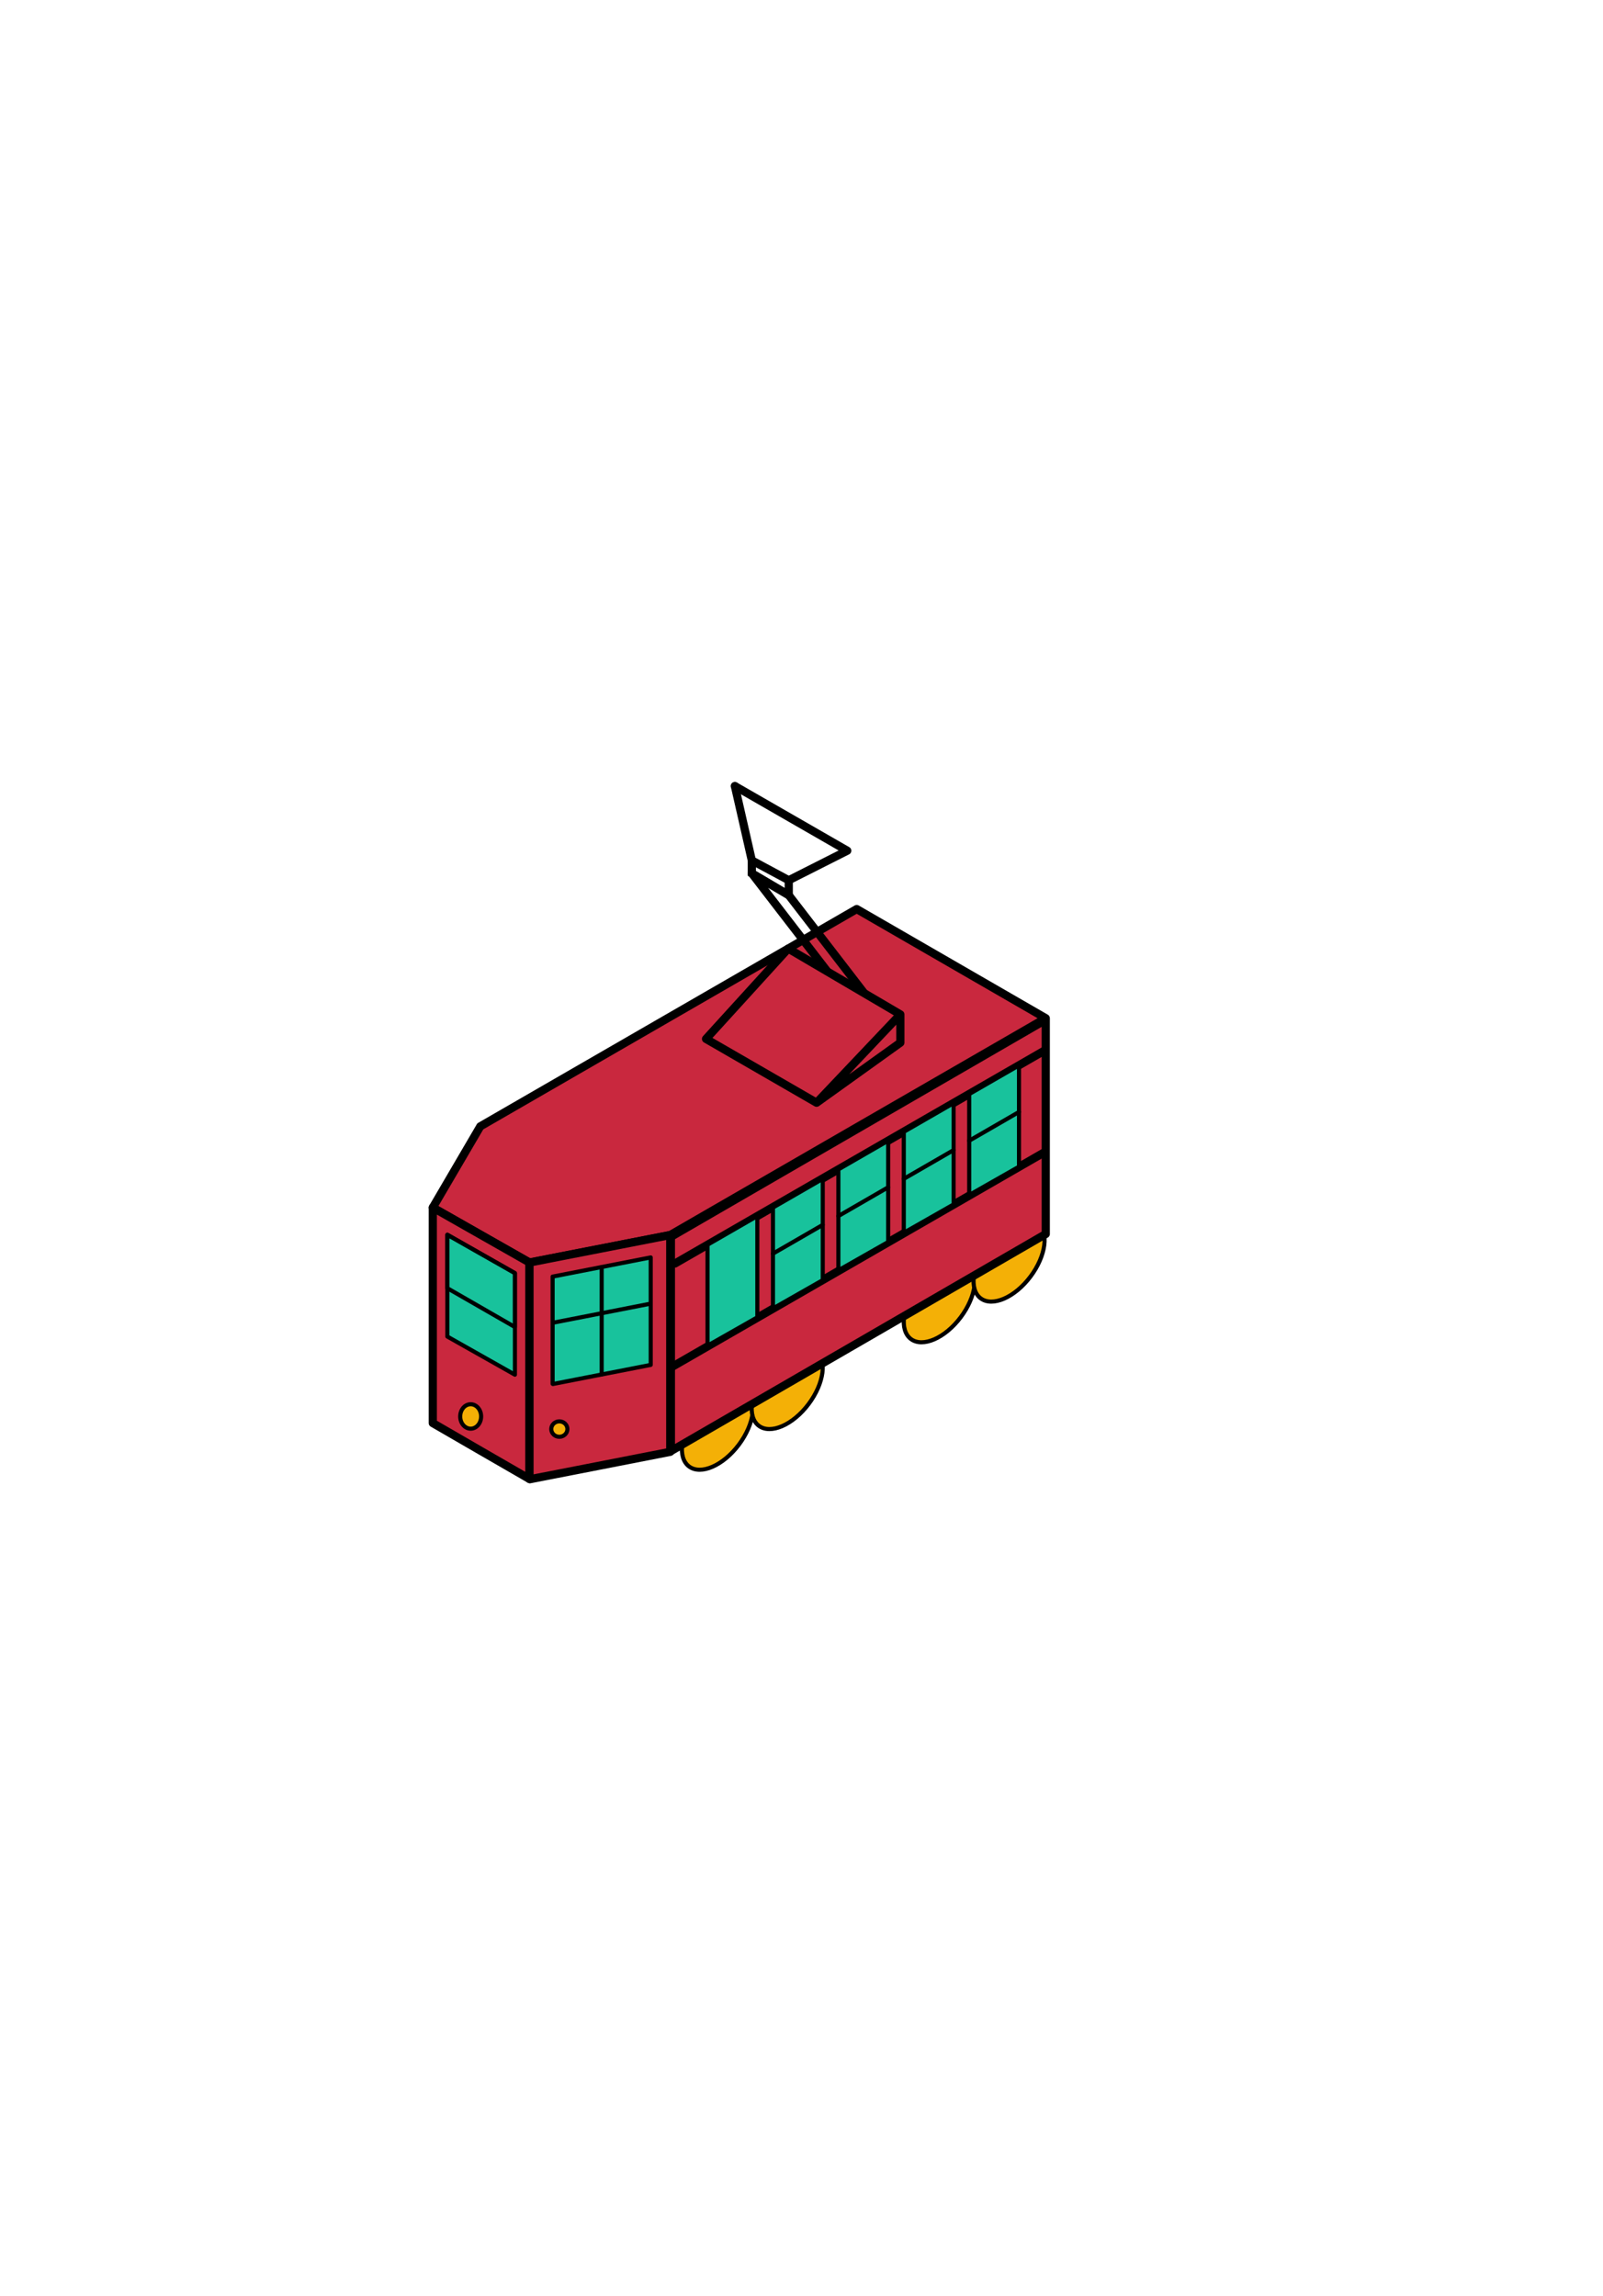 <svg id="Livello_2" data-name="Livello 2" xmlns="http://www.w3.org/2000/svg" viewBox="0 0 536.21 768">
  <defs>
    <style>
      .cls-1, .cls-6 {
        fill: #f4b006;
      }

      .cls-1, .cls-2, .cls-3, .cls-4, .cls-5, .cls-6, .cls-7, .cls-8 {
        stroke: #000;
      }

      .cls-1, .cls-8 {
        stroke-miterlimit: 10;
      }

      .cls-1, .cls-4, .cls-5, .cls-6, .cls-7 {
        stroke-width: 1.37px;
      }

      .cls-2, .cls-7 {
        fill: #c9283e;
      }

      .cls-2, .cls-3, .cls-4, .cls-5, .cls-6, .cls-7 {
        stroke-linejoin: round;
      }

      .cls-2, .cls-3, .cls-8 {
        stroke-width: 2.74px;
      }

      .cls-3, .cls-5, .cls-8 {
        fill: none;
      }

      .cls-3, .cls-4, .cls-5, .cls-6, .cls-7 {
        stroke-linecap: round;
      }

      .cls-4 {
        fill: #18c29c;
      }
    </style>
  </defs>
  <title>pasted-image</title>
  <g>
    <ellipse class="cls-1" cx="239.99" cy="477.93" rx="15.8" ry="8.94" transform="translate(-286.22 382.44) rotate(-53.05)"/>
    <ellipse class="cls-1" cx="263.33" cy="464.33" rx="15.8" ry="8.94" transform="translate(-266.04 395.66) rotate(-53.05)"/>
    <ellipse class="cls-1" cx="314.2" cy="435.29" rx="15.8" ry="8.94" transform="translate(-222.54 424.74) rotate(-53.05)"/>
    <ellipse class="cls-1" cx="337.54" cy="421.69" rx="15.8" ry="8.94" transform="translate(-202.36 437.96) rotate(-53.05)"/>
    <polygon class="cls-2" points="349.81 340.62 224.2 413.15 224.18 413.15 177.26 422.32 177.12 422.35 144.77 403.96 144.95 403.65 160.65 376.82 160.65 376.8 286.57 304.1 349.81 340.62"/>
    <polygon class="cls-2" points="177.12 422.35 177.12 494.76 160.94 485.42 144.77 476.06 144.77 403.96 177.12 422.35"/>
    <polygon class="cls-2" points="224.2 413.15 224.2 485.67 193.15 491.74 177.26 494.84 177.12 494.76 177.12 422.35 177.26 422.32 224.18 413.15 224.2 413.15"/>
    <polyline class="cls-3" points="263.84 299.45 251.49 292.16 276.7 324.9"/>
    <line class="cls-3" x1="289.05" y1="332.19" x2="263.84" y2="299.45"/>
    <line class="cls-3" x1="251.49" y1="287.84" x2="245.82" y2="262.96"/>
    <polyline class="cls-3" points="245.82 262.96 283.41 284.58 263.84 294.47"/>
    <g>
      <polygon class="cls-4" points="217.67 420.64 217.67 456.59 196.02 460.82 184.95 462.99 184.85 462.93 184.85 427.05 184.95 427.04 217.65 420.64 217.67 420.64"/>
      <g>
        <polygon class="cls-4" points="172.24 425.89 172.24 459.87 149.64 447.11 149.64 413.05 172.24 425.89"/>
        <polygon class="cls-5" points="172.24 443.93 149.64 430.93 149.64 413.05 172.24 425.89 172.24 443.93"/>
      </g>
      <line class="cls-5" x1="201.26" y1="423.85" x2="201.26" y2="459.8"/>
      <line class="cls-5" x1="184.95" y1="442.49" x2="217.65" y2="436.1"/>
    </g>
    <ellipse class="cls-6" cx="187.1" cy="478.06" rx="2.7" ry="2.58"/>
    <ellipse class="cls-6" cx="157.44" cy="473.84" rx="3.5" ry="4.09"/>
    <line class="cls-7" x1="236.67" y1="431.87" x2="253.33" y2="422.25"/>
    <polyline class="cls-2" points="273.15 368.89 301.17 348.8 301.17 339.35 273.15 368.89 236.17 347.54 263.67 317.32 301.17 339.35"/>
    <polyline class="cls-8" points="263.84 299.45 263.84 294.47 251.49 287.84 251.49 292.16 263.84 299.45"/>
    <polygon class="cls-2" points="349.81 412.81 224.42 485.42 224.42 413.74 349.81 341.13 349.81 412.81"/>
    <line class="cls-3" x1="349" y1="385.67" x2="224.52" y2="457.41"/>
    <line class="cls-3" x1="349.31" y1="351.49" x2="225.78" y2="422.68"/>
    <polygon class="cls-4" points="253.33 440.68 236.67 450.15 236.67 416.4 253.33 406.8 253.33 440.68"/>
    <polygon class="cls-4" points="275.21 428.23 258.56 437.71 258.56 403.96 275.21 394.36 275.21 428.23"/>
    <polygon class="cls-4" points="297.09 415.48 280.44 424.95 280.44 391.2 297.09 381.6 297.09 415.48"/>
    <polygon class="cls-4" points="318.98 402.91 302.32 412.39 302.32 378.63 318.98 369.03 318.98 402.91"/>
    <polygon class="cls-4" points="340.86 390.28 324.2 399.76 324.2 366 340.86 356.4 340.86 390.28"/>
    <line class="cls-7" x1="258.56" y1="419.37" x2="275.21" y2="409.75"/>
    <line class="cls-7" x1="280.44" y1="406.8" x2="297.09" y2="397.18"/>
    <line class="cls-7" x1="302.32" y1="394.36" x2="318.97" y2="384.74"/>
    <line class="cls-7" x1="324.2" y1="381.6" x2="340.86" y2="371.98"/>
  </g>
</svg>

